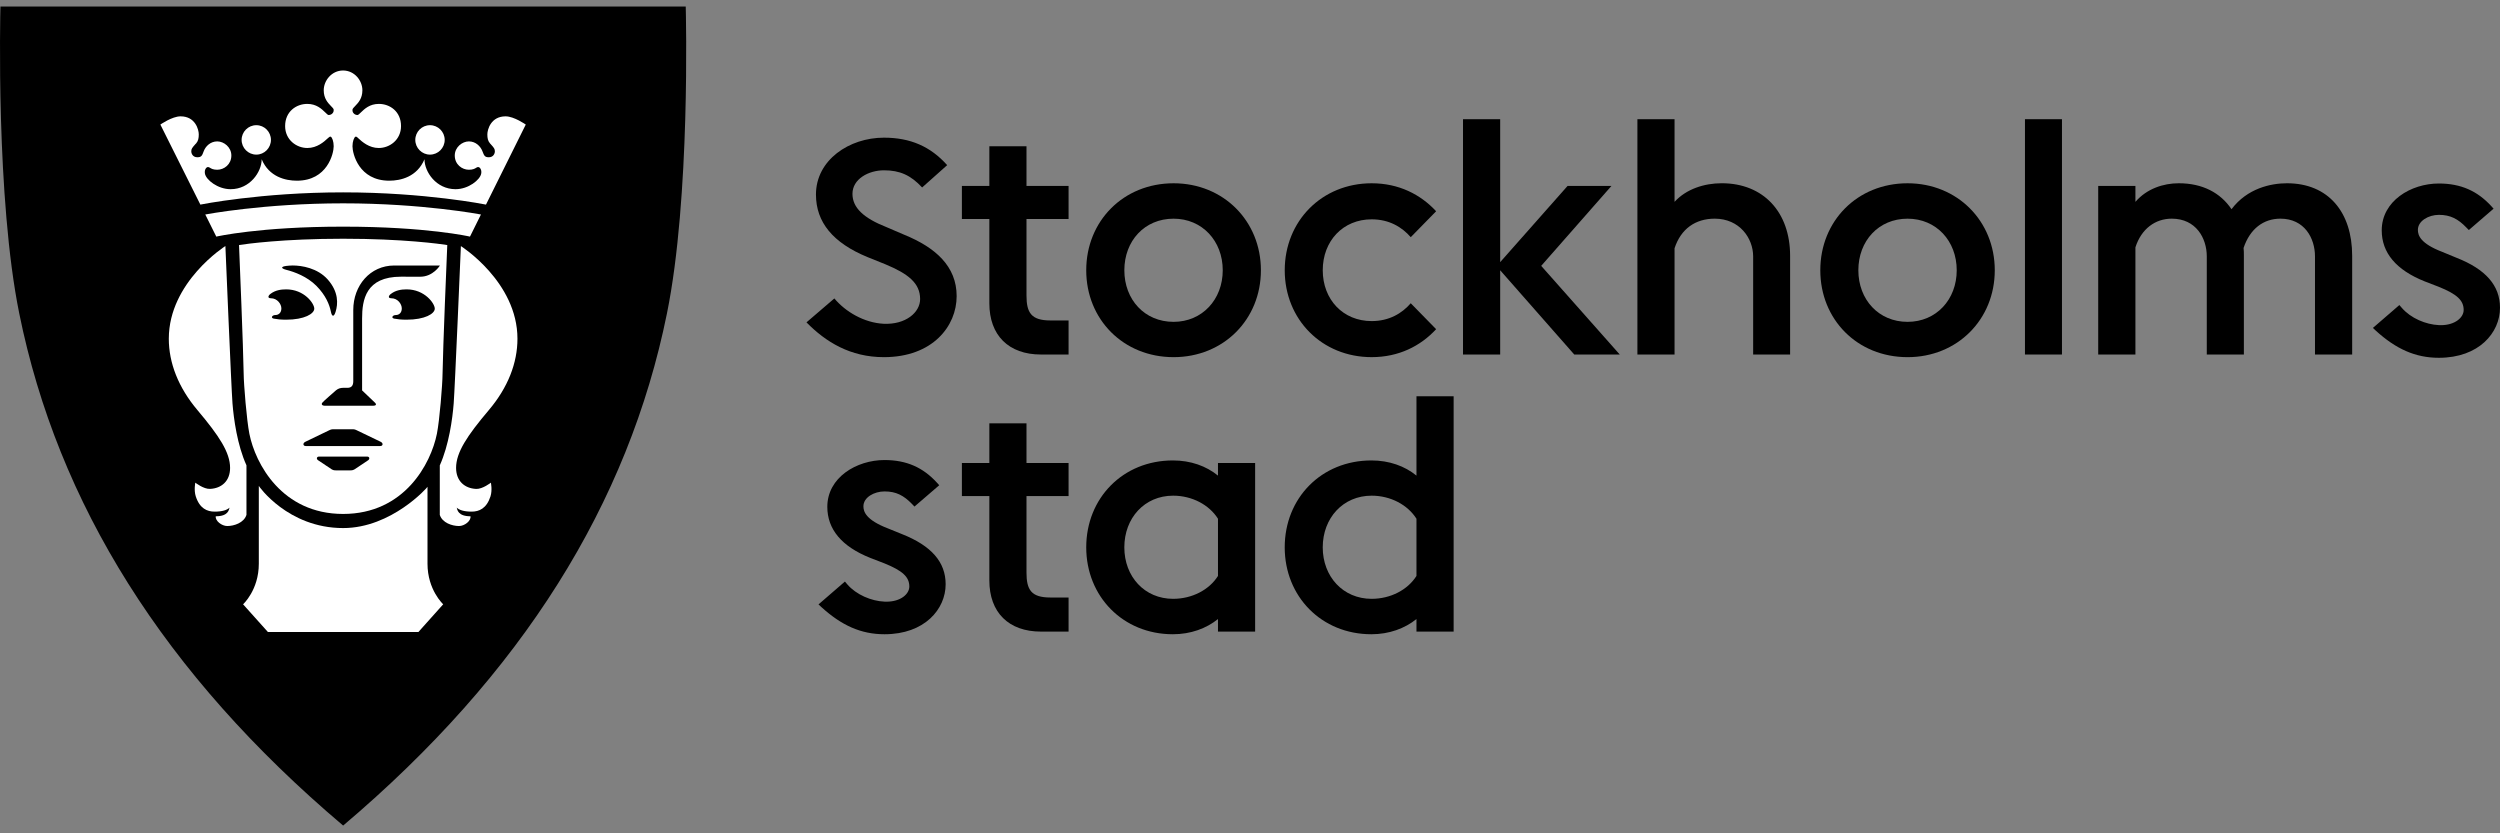 <svg width="384" height="128" viewBox="0 0 384 128" fill="none" xmlns="http://www.w3.org/2000/svg">
<rect x="0" y="0" width="384" height="128" fill="#808080" stroke="none"/>
<path d="M128.158 45.839C129.843 47.872 132.721 49.578 135.722 49.731C139.127 49.888 141.331 47.977 141.331 45.939C141.331 43.481 139.483 42.05 136.016 40.603L133.245 39.487C127.953 37.309 125.331 34.145 125.331 29.88C125.331 24.584 130.43 21.145 135.769 21.145C139.826 21.145 142.92 22.492 145.486 25.367L141.639 28.794C139.893 26.909 138.206 26.159 135.785 26.159C133.406 26.159 130.938 27.496 130.938 29.772C130.938 31.909 132.655 33.505 136.169 34.889L138.88 36.053C143.682 38.008 146.942 40.895 146.942 45.487C146.942 50.095 143.249 54.859 135.769 54.859C130.6 54.859 126.832 52.523 123.875 49.515L128.158 45.839Z" fill="black"/>
<path d="M166.845 41.512C166.845 33.957 172.545 28.151 180.263 28.151C187.934 28.151 193.676 33.957 193.676 41.512C193.676 49.068 187.937 54.859 180.263 54.859C172.547 54.857 166.845 49.068 166.845 41.512ZM187.813 41.512C187.813 37.006 184.653 33.589 180.263 33.589C175.801 33.589 172.699 37.006 172.699 41.512C172.699 46.011 175.798 49.436 180.263 49.436C184.649 49.436 187.813 46.011 187.813 41.512Z" fill="black"/>
<path d="M197.335 41.512C197.335 33.957 203.039 28.151 210.685 28.151C214.847 28.151 218.193 29.859 220.589 32.449L216.692 36.431C215.341 34.877 213.374 33.689 210.685 33.689C206.29 33.689 203.174 37.004 203.174 41.51C203.174 46.009 206.29 49.319 210.685 49.319C213.374 49.319 215.341 48.14 216.692 46.579L220.589 50.563C218.193 53.154 214.847 54.857 210.685 54.857C203.039 54.857 197.335 49.068 197.335 41.512Z" fill="black"/>
<path d="M230.427 54.454H224.718V18.308H230.427V40.266L240.776 28.563H247.515L236.728 40.837L248.794 54.454H241.806L230.427 41.512V54.454Z" fill="black"/>
<path d="M257.211 38.134V54.456H251.505V18.305H257.211V31.003C259.013 29.032 261.772 28.146 264.461 28.146C270.883 28.146 274.961 32.603 274.961 39.285V54.454H269.285V39.383C269.285 36.594 267.197 33.586 263.382 33.586C260.423 33.589 258.193 35.138 257.211 38.134Z" fill="black"/>
<path d="M279.598 41.512C279.598 33.957 285.27 28.151 293.002 28.151C300.653 28.151 306.397 33.957 306.397 41.512C306.397 49.068 300.657 54.86 293.002 54.86C285.27 54.857 279.598 49.068 279.598 41.512ZM300.552 41.512C300.552 37.007 297.411 33.589 293.002 33.589C288.551 33.589 285.443 37.007 285.443 41.512C285.443 46.011 288.551 49.436 293.002 49.436C297.411 49.436 300.552 46.011 300.552 41.512Z" fill="black"/>
<path d="M316.718 18.308H311.034V54.454H316.718V18.308Z" fill="black"/>
<path d="M328.001 37.99V54.454H322.285V28.563H328.001V31.005C329.744 28.98 332.298 28.149 334.658 28.149C338.298 28.149 341.048 29.596 342.761 32.133C345.182 28.922 348.796 28.149 351.28 28.149C357.647 28.149 361.293 32.603 361.293 39.285V54.452H355.582V39.383C355.582 36.594 353.976 33.586 350.267 33.586C347.678 33.586 345.597 35.138 344.613 38.085C344.66 38.5 344.66 38.868 344.66 39.285V54.452H338.962V39.383C338.962 36.594 337.315 33.586 333.582 33.586C331.051 33.589 328.917 35.138 328.001 37.99Z" fill="black"/>
<path d="M187.081 95.088C185.28 96.532 182.896 97.42 180.156 97.42C172.485 97.42 166.845 91.612 166.845 84.073C166.845 76.498 172.485 70.723 180.156 70.723C182.896 70.723 185.278 71.583 187.081 73.053V71.119H192.788V97.014H187.081V95.088ZM187.081 88.464V79.678C185.739 77.547 183.111 76.135 180.195 76.135C175.796 76.135 172.697 79.571 172.697 84.075C172.697 88.56 175.796 91.98 180.195 91.98C183.113 91.977 185.739 90.596 187.081 88.464Z" fill="black"/>
<path d="M217.569 95.088C215.77 96.532 213.372 97.42 210.648 97.42C202.974 97.42 197.332 91.612 197.332 84.072C197.332 76.498 202.974 70.723 210.648 70.723C213.372 70.723 215.767 71.582 217.569 73.053V60.863H223.278V97.014H217.569V95.088ZM217.569 88.464V79.678C216.224 77.547 213.6 76.135 210.683 76.135C206.288 76.135 203.172 79.571 203.172 84.075C203.172 88.56 206.288 91.98 210.683 91.98C213.6 91.977 216.224 90.596 217.569 88.464Z" fill="black"/>
<path d="M164.133 54.454H159.892C154.917 54.454 151.964 51.502 151.964 46.582V33.64H147.747V28.563H151.964V22.469H157.669V28.563H164.133V33.64H157.669V45.387C157.669 48.024 158.391 49.221 161.344 49.221H164.133V54.454Z" fill="black"/>
<path d="M164.133 97.014H159.892C154.917 97.014 151.964 94.065 151.964 89.151V76.198H147.747V71.117H151.964V65.024H157.669V71.117H164.133V76.198H157.669V87.94C157.669 90.596 158.391 91.777 161.344 91.777H164.133V97.014Z" fill="black"/>
<path d="M364.477 50.37L364.922 50.789C368.012 53.597 370.99 54.957 374.611 54.957C380.775 54.957 384 51.095 384 47.272C384 43.865 381.819 41.356 377.3 39.586L375.133 38.691C371.77 37.403 371.388 36.147 371.388 35.31C371.388 33.934 373.022 33.002 374.62 33.002C376.387 33.002 377.557 33.631 378.827 34.942L379.213 35.334L383.014 32.053L382.637 31.634C380.544 29.367 378.039 28.186 374.609 28.186C370.298 28.186 365.833 30.886 365.833 35.38C365.833 38.838 368.049 41.466 372.418 43.215L374.599 44.056C377.398 45.182 378.419 46.144 378.419 47.612C378.419 48.76 377.109 49.946 374.905 49.946C374.809 49.946 374.723 49.946 374.599 49.937C372.614 49.848 370.288 48.881 368.916 47.285L368.543 46.855L364.477 50.37Z" fill="black"/>
<path d="M125.723 92.837L126.175 93.259C129.26 96.057 132.231 97.42 135.862 97.42C142.026 97.42 145.251 93.566 145.251 89.739C145.251 86.325 143.056 83.828 138.554 82.043L136.389 81.165C133.014 79.867 132.621 78.595 132.621 77.77C132.621 76.389 134.27 75.483 135.869 75.483C137.642 75.483 138.81 76.102 140.078 77.405L140.462 77.808L144.267 74.532L143.883 74.108C141.79 71.827 139.271 70.662 135.862 70.662C131.553 70.662 127.075 73.349 127.075 77.85C127.075 81.295 129.286 83.944 133.662 85.689L135.843 86.53C138.628 87.658 139.672 88.618 139.672 90.088C139.672 91.239 138.36 92.418 136.149 92.418C136.048 92.418 135.953 92.418 135.862 92.411C133.844 92.327 131.525 91.355 130.15 89.764L129.78 89.326L125.723 92.837Z" fill="black"/>
<path d="M105.328 1H0.071C0.041 2.114 -0.646 30.369 2.959 48.159C8.868 77.291 25.141 103.486 52.706 126.807C80.257 103.486 96.538 77.291 102.441 48.159C106.062 30.369 105.358 2.114 105.328 1Z" fill="black"/>
<path d="M66.047 19.228C67.291 19.228 68.305 20.248 68.305 21.486C68.305 22.73 67.291 23.75 66.047 23.75C64.8 23.75 63.789 22.727 63.789 21.486C63.789 20.248 64.798 19.228 66.047 19.228Z" fill="white"/>
<path d="M39.374 19.228C40.612 19.228 41.616 20.248 41.616 21.486C41.616 22.73 40.607 23.75 39.374 23.75C38.123 23.75 37.111 22.727 37.111 21.486C37.111 20.248 38.123 19.228 39.374 19.228Z" fill="white"/>
<path d="M33.141 79.301C35.08 79.301 35.161 78.292 35.259 77.971C34.889 78.339 34.133 78.586 32.978 78.586C31.808 78.586 30.671 78.108 30.067 76.235C29.76 75.263 30 74.136 30 74.136C30 74.136 31.284 75.147 32.267 75.093C34.026 75.012 35.341 73.894 35.341 71.869C35.341 69.493 33.656 66.946 30.345 63.014C27.385 59.512 25.929 55.735 25.929 52.029C25.929 43.297 34.62 37.791 34.62 37.791C34.62 37.791 35.527 59.626 35.711 61.972C35.9 64.337 36.445 68.37 37.857 71.475V79.082C37.477 80.303 35.953 80.797 34.907 80.797C34.071 80.797 33.043 80.019 33.141 79.301Z" fill="white"/>
<path d="M52.703 34.814C39.826 34.814 33.222 36.343 33.222 36.343L31.53 32.946C31.53 32.946 40.469 31.233 52.703 31.233C64.935 31.233 73.874 32.946 73.874 32.946L72.189 36.343C72.191 36.34 65.585 34.814 52.703 34.814Z" fill="white"/>
<path d="M64.266 97.077H41.152L37.337 92.821C37.337 92.821 39.754 90.624 39.754 86.584V74.63C39.705 74.616 44.193 81.111 52.706 81.111C60.172 81.111 65.739 74.774 65.664 74.774V86.582C65.664 90.619 68.076 92.818 68.076 92.818L64.266 97.077Z" fill="white"/>
<path d="M73.131 75.098C74.114 75.147 75.4 74.138 75.4 74.138C75.4 74.138 75.645 75.264 75.34 76.24C74.739 78.108 73.594 78.586 72.445 78.586C71.276 78.586 70.525 78.341 70.155 77.971C70.241 78.295 70.341 79.301 72.268 79.301C72.369 80.019 71.346 80.797 70.509 80.797C69.444 80.797 67.939 80.305 67.552 79.087V71.482C68.952 68.374 69.502 64.339 69.686 61.977C69.871 59.631 70.793 37.799 70.793 37.799C70.793 37.799 79.481 43.301 79.481 52.029C79.481 55.738 78.034 59.512 75.065 63.014C71.739 66.946 70.055 69.495 70.055 71.871C70.057 73.894 71.374 75.014 73.131 75.098Z" fill="white"/>
<path d="M74.648 31.427C74.648 31.427 65.35 29.547 52.706 29.547C40.064 29.547 30.776 31.427 30.776 31.427L24.633 19.133C24.633 19.133 26.436 17.87 27.735 17.87C30.016 17.87 30.531 19.925 30.531 20.635C30.531 21.206 30.463 21.639 30.118 22.038L30.023 22.126C29.503 22.716 29.382 22.858 29.382 23.252C29.382 23.599 29.627 24.155 30.305 24.155C30.89 24.155 31.034 23.967 31.293 23.224C31.575 22.471 32.318 21.719 33.371 21.719C34.394 21.719 35.536 22.608 35.536 23.885C35.536 25.255 34.42 26.073 33.371 26.073C32.761 26.073 32.46 25.903 32.269 25.782C32.136 25.695 32.062 25.66 31.948 25.66C31.815 25.66 31.715 25.742 31.654 25.814C31.479 26.022 31.416 26.343 31.479 26.674C31.654 27.62 33.434 29.06 35.427 29.06C38.393 29.06 40.194 26.399 40.194 24.463C41.327 27.173 43.853 27.755 45.601 27.755C50.285 27.755 51.254 23.578 51.254 22.471C51.254 21.719 51.019 21.106 50.802 20.996C50.765 20.992 50.692 20.943 50.529 21.087L50.338 21.248C49.779 21.772 48.705 22.732 47.206 22.732C45.54 22.732 43.795 21.481 43.795 19.363C43.795 17.127 45.512 15.959 47.197 15.959C48.609 15.959 49.408 16.735 49.94 17.25C50.145 17.446 50.357 17.667 50.471 17.667C50.706 17.667 50.94 17.565 51.07 17.406C51.191 17.28 51.252 17.117 51.252 16.938C51.252 16.898 51.252 16.87 51.252 16.826C51.231 16.684 51.047 16.498 50.823 16.274C50.366 15.794 49.725 15.137 49.725 13.865C49.725 12.397 50.921 10.836 52.694 10.827C54.479 10.836 55.663 12.397 55.663 13.865C55.663 15.137 55.017 15.796 54.561 16.274C54.342 16.498 54.165 16.684 54.144 16.826C54.144 16.873 54.141 16.898 54.141 16.938C54.141 17.117 54.202 17.278 54.323 17.406C54.449 17.562 54.68 17.667 54.917 17.667C55.034 17.667 55.246 17.448 55.451 17.25C55.984 16.735 56.782 15.959 58.196 15.959C59.888 15.959 61.598 17.127 61.598 19.363C61.598 21.479 59.853 22.732 58.18 22.732C56.691 22.732 55.614 21.774 55.048 21.248L54.875 21.087C54.7 20.943 54.628 20.992 54.598 20.996C54.386 21.104 54.141 21.719 54.141 22.471C54.141 23.578 55.104 27.755 59.794 27.755C61.535 27.755 64.061 27.175 65.201 24.463C65.201 26.399 66.998 29.06 69.973 29.06C71.959 29.06 73.741 27.617 73.911 26.674C73.984 26.343 73.904 26.024 73.739 25.814C73.678 25.742 73.573 25.66 73.434 25.66C73.324 25.66 73.25 25.695 73.124 25.782C72.926 25.905 72.634 26.073 72.019 26.073C70.961 26.073 69.852 25.255 69.852 23.885C69.852 22.608 71.001 21.719 72.019 21.719C73.066 21.719 73.811 22.471 74.098 23.224C74.368 23.967 74.506 24.155 75.091 24.155C75.766 24.155 76.011 23.599 76.011 23.252C76.011 22.858 75.888 22.718 75.359 22.126L75.275 22.038C74.93 21.642 74.858 21.208 74.858 20.635C74.858 19.925 75.386 17.87 77.659 17.87C78.959 17.87 80.758 19.133 80.758 19.133L74.648 31.427Z" fill="white"/>
<path d="M52.703 36.669C43.513 36.669 37.741 37.47 36.715 37.638C36.785 39.364 37.368 53.457 37.428 57.42C37.44 59.041 37.892 64.551 38.304 66.632C39.218 71.212 43.294 78.942 52.703 78.942C62.122 78.942 66.184 71.212 67.107 66.632C67.524 64.556 67.967 59.044 67.976 57.42C68.041 53.457 68.619 39.364 68.701 37.638C67.659 37.47 61.901 36.669 52.703 36.669ZM43.96 40.848C44.263 40.816 44.613 40.778 44.95 40.778C46.358 40.778 48.761 41.167 50.334 42.924C52.032 44.839 51.925 46.691 51.547 47.894C51.294 48.716 50.981 48.69 50.816 47.835C50.608 46.81 50.044 45.366 48.595 43.903C47.169 42.477 45.251 41.766 43.953 41.44C43.11 41.212 43.145 40.96 43.96 40.848ZM42.042 48.942C41.53 48.828 41.805 48.39 42.292 48.39C42.788 48.39 43.219 48.043 43.219 47.372C43.219 46.701 42.59 45.813 41.614 45.813C41.054 45.813 41.178 45.408 41.553 45.135C42.273 44.581 43.142 44.446 43.953 44.446C46.736 44.446 48.273 46.612 48.273 47.407C48.273 48.189 46.766 49.105 43.949 49.105C43.142 49.105 42.592 49.044 42.042 48.942ZM56.565 70.683C56.329 70.844 54.817 71.844 54.488 72.074C54.216 72.226 54.081 72.251 53.759 72.251H51.643C51.317 72.251 51.193 72.226 50.925 72.074C50.581 71.844 49.073 70.846 48.842 70.683C48.569 70.49 48.625 70.129 49.024 70.129H56.383C56.774 70.129 56.823 70.49 56.565 70.683ZM58.403 68.512H46.964C46.53 68.512 46.461 68.058 46.922 67.848C47.726 67.447 50 66.35 50.543 66.101C50.839 65.954 50.963 65.933 51.291 65.933H54.081C54.402 65.933 54.521 65.954 54.819 66.101C55.371 66.35 57.637 67.447 58.45 67.848C58.907 68.055 58.839 68.512 58.403 68.512ZM62.444 49.105C61.638 49.105 61.085 49.042 60.542 48.942C60.032 48.828 60.3 48.39 60.799 48.39C61.293 48.39 61.715 48.043 61.715 47.372C61.715 46.701 61.095 45.813 60.111 45.813C59.55 45.813 59.673 45.408 60.055 45.135C60.776 44.581 61.64 44.446 62.456 44.446C65.233 44.446 66.781 46.612 66.781 47.407C66.781 48.189 65.264 49.105 62.444 49.105ZM64.546 42.505C64.313 42.505 63.043 42.5 61.591 42.5C56.171 42.5 55.618 46.058 55.618 48.933V59.966C55.618 59.966 57.098 61.397 57.571 61.828C57.907 62.14 57.725 62.324 57.306 62.324H49.949C49.385 62.324 49.329 62.042 49.532 61.828C49.718 61.597 51.07 60.421 51.622 59.941C51.976 59.652 52.356 59.57 52.713 59.57H53.367C54.018 59.57 54.262 59.186 54.262 58.562V47.612C54.262 43.865 56.842 40.781 60.563 40.781C62.372 40.781 63.064 40.788 64.154 40.788C65.238 40.788 67.575 40.781 67.575 40.781C67.575 40.781 66.529 42.505 64.546 42.505Z" fill="white"/>
</svg>
